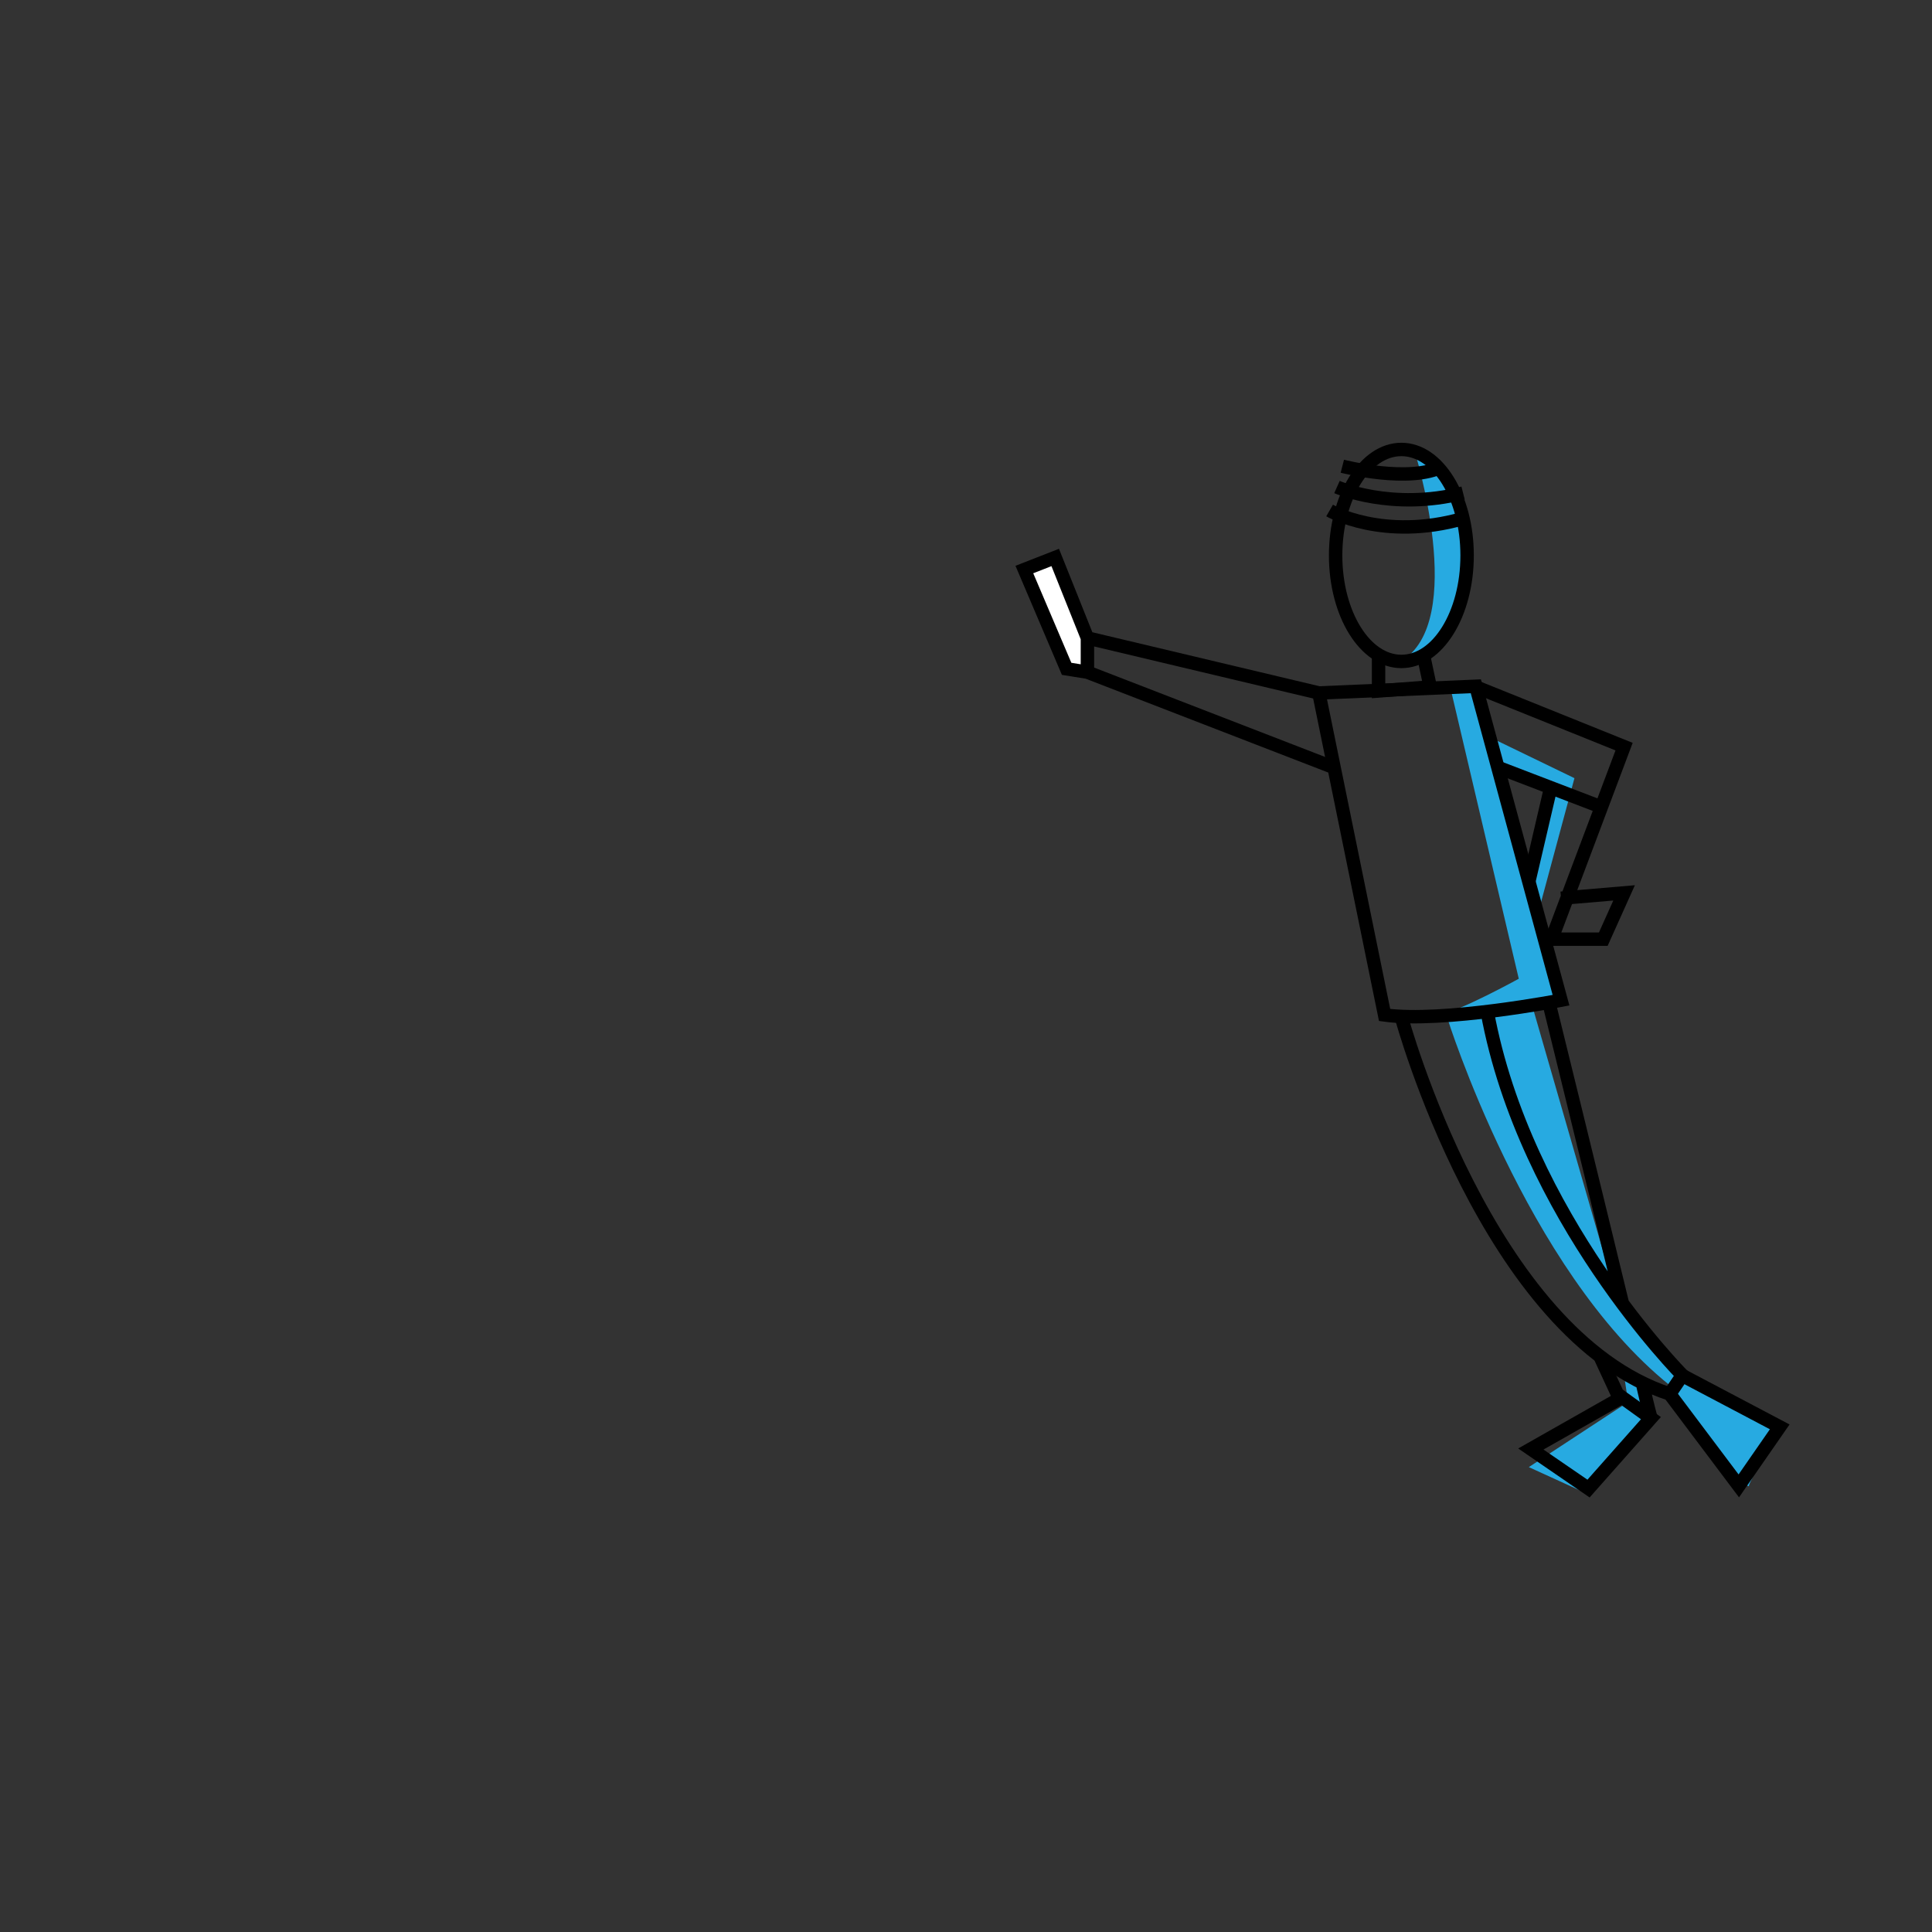 <svg version="1" xmlns="http://www.w3.org/2000/svg" width="288" height="288" viewBox="0 0 288 288"><rect x="0" y="0" width="288" height="288" fill="#333333" stroke="none"/><path fill="#FFF" d="M162.1 95.1l-4.8-12-4.6 1.8 6.3 14.8 3.1.5"/><path fill="#27AAE1" d="M210.8 67s8.1 25.7-2 31.6c0 0 10.1-2.1 9.8-12.6s-3.6-16.9-7.8-19zm5.4 35.5l10.2 43.4s-8.9 4.9-11.7 5.3l17.9-2.6-12.6-46.2h-4.9m7 7.5l12.6 6.1-5.2 19.3-1.3-5.1 2.6-12.9-7.2-1.8zm-.4 40.9l6.7-.9 12.4 43c-11.8-13.9-18.7-41.3-18.7-41.3s9.3 24.8 12.1 31.4c2.8 6.7 16.2 21.7 16.2 21.7l15 8s-4.5 7.8-4.7 8.8-11.8-15-11.8-15c-21.5-17.3-33.2-54.9-33.2-54.9m26.4 53.4l.6 4-14.8 9.7 9.2 4.2 9-11.5-1.2-4.9z"/><g fill="none" stroke="#000" stroke-width="2" stroke-miterlimit="10"><ellipse cx="208.9" cy="82.8" rx="9.8" ry="15.8"/><path d="M200.1 69.5s10.1 2.6 15 0m-15.8 3.1s8.1 3.6 18.8.9m-19.9 2.6s8 4.6 19.9 1.2m-12.6 20.4v5.3l7.7-.6-1-4.7"/><path d="M196.6 103.3l23.4-1 12.7 46.8s-17.6 3.4-26.3 2.2l-9.8-48z"/><path d="M196.6 103.3l-34.5-8.2v5.1l36.7 14.2m-36.7-19.3l-4.8-12-4.6 1.8 6.3 14.8 3.1.5m70.6 33.7l9.4-.8-3.1 6.9h-7.7l10.8-28.7-22.1-8.9m3.3 12l15.4 5.9m-7.7-2.2l-3.1 13.3m-19 20.2s12.8 47.3 40 56.2l1.9-2.8s-23.5-23.6-29.1-54.2m9.3-.9s6.5 26.4 10.9 44.6m3 12c.7 3.1 1.2 4.9 1.2 4.9"/><path d="M248.9 207.8l10.3 13.7 6.1-8.8-14.6-7.7m-9.1 3.4l-13.4 7.6 8.6 5.9 9.3-10.5-5-3.6-2.5-5.4"/></g><path fill="none" stroke="#000" stroke-width="15" stroke-miterlimit="10" stroke-opacity="0" d="M209.2 66.5c2.6.7 5.2 1.3 7.8 2-3.4 2.6-7.3 4.7-11.3 6.2 5.7.2 11.4.3 17.1.5-5.4 3.1-10.9 6.2-16.3 9.2 5.5-.3 11.1.1 16.4 1.4-13.4 7.3-24.7 10.6-39.7 5.6-8.1-2.7-15.9-6.4-24.3-7.4-1.9-.2-3.9-.3-5.5.5-1.7.8-3 2.8-2.4 4.6 3.6.7 7.4.2 10.6-1.4 1.6 1.2.2 3.8-1.5 4.7-1.7 1-4 1.5-4.8 3.3 2.8.6 5.8.3 8.3-1-1.6 2.4-3.6 4.5-5.8 6.3 4.2 1.2 8.9.9 13-.9 2.4-1.1 4.7-2.7 7.2-3.6 2.6-.9 5.4-1.1 8.1-1.2 13.2-.7 26.6-2.4 39.7-1.7-6.6 2.9-13 6.3-19.1 10 8.3.7 16.6 1.7 24.9 3.2-5.1 3.3-10.3 6.3-15.8 8.9 7 .4 13.9.8 20.9 1.2-6.3 2.6-12.5 5.2-18.8 7.9 5.6-.3 11.2 0 16.7.8-6.4 4.3-13.2 8.2-20.1 11.5 7.9-.1 15.8.3 23.7 1.1-4.6 2.1-9.3 4.1-13.9 6.2-4.7 2.1-9.5 4.3-13.6 7.5 7.6.2 15.3.5 22.9.7-7.1 3.5-14.2 6.9-21.4 10.4 7.7.9 15.4 2 23.1 3.5-6.5 3.7-13 7.4-19.4 11.1 8 1.5 16.2 2.4 24.3 2.8-5.4 2.7-10.7 5.3-16.1 8 8.3.1 16.7.2 25 .4-7 5.1-14 10.2-20.9 15.3 10.8.6 21.7 1.3 32.5 1.9-11.5 4-23.1 8-34.6 12 9.4 1 18.9.8 28.3-.5 4.4-.7 9.4-1.5 13 1.2"/></svg>